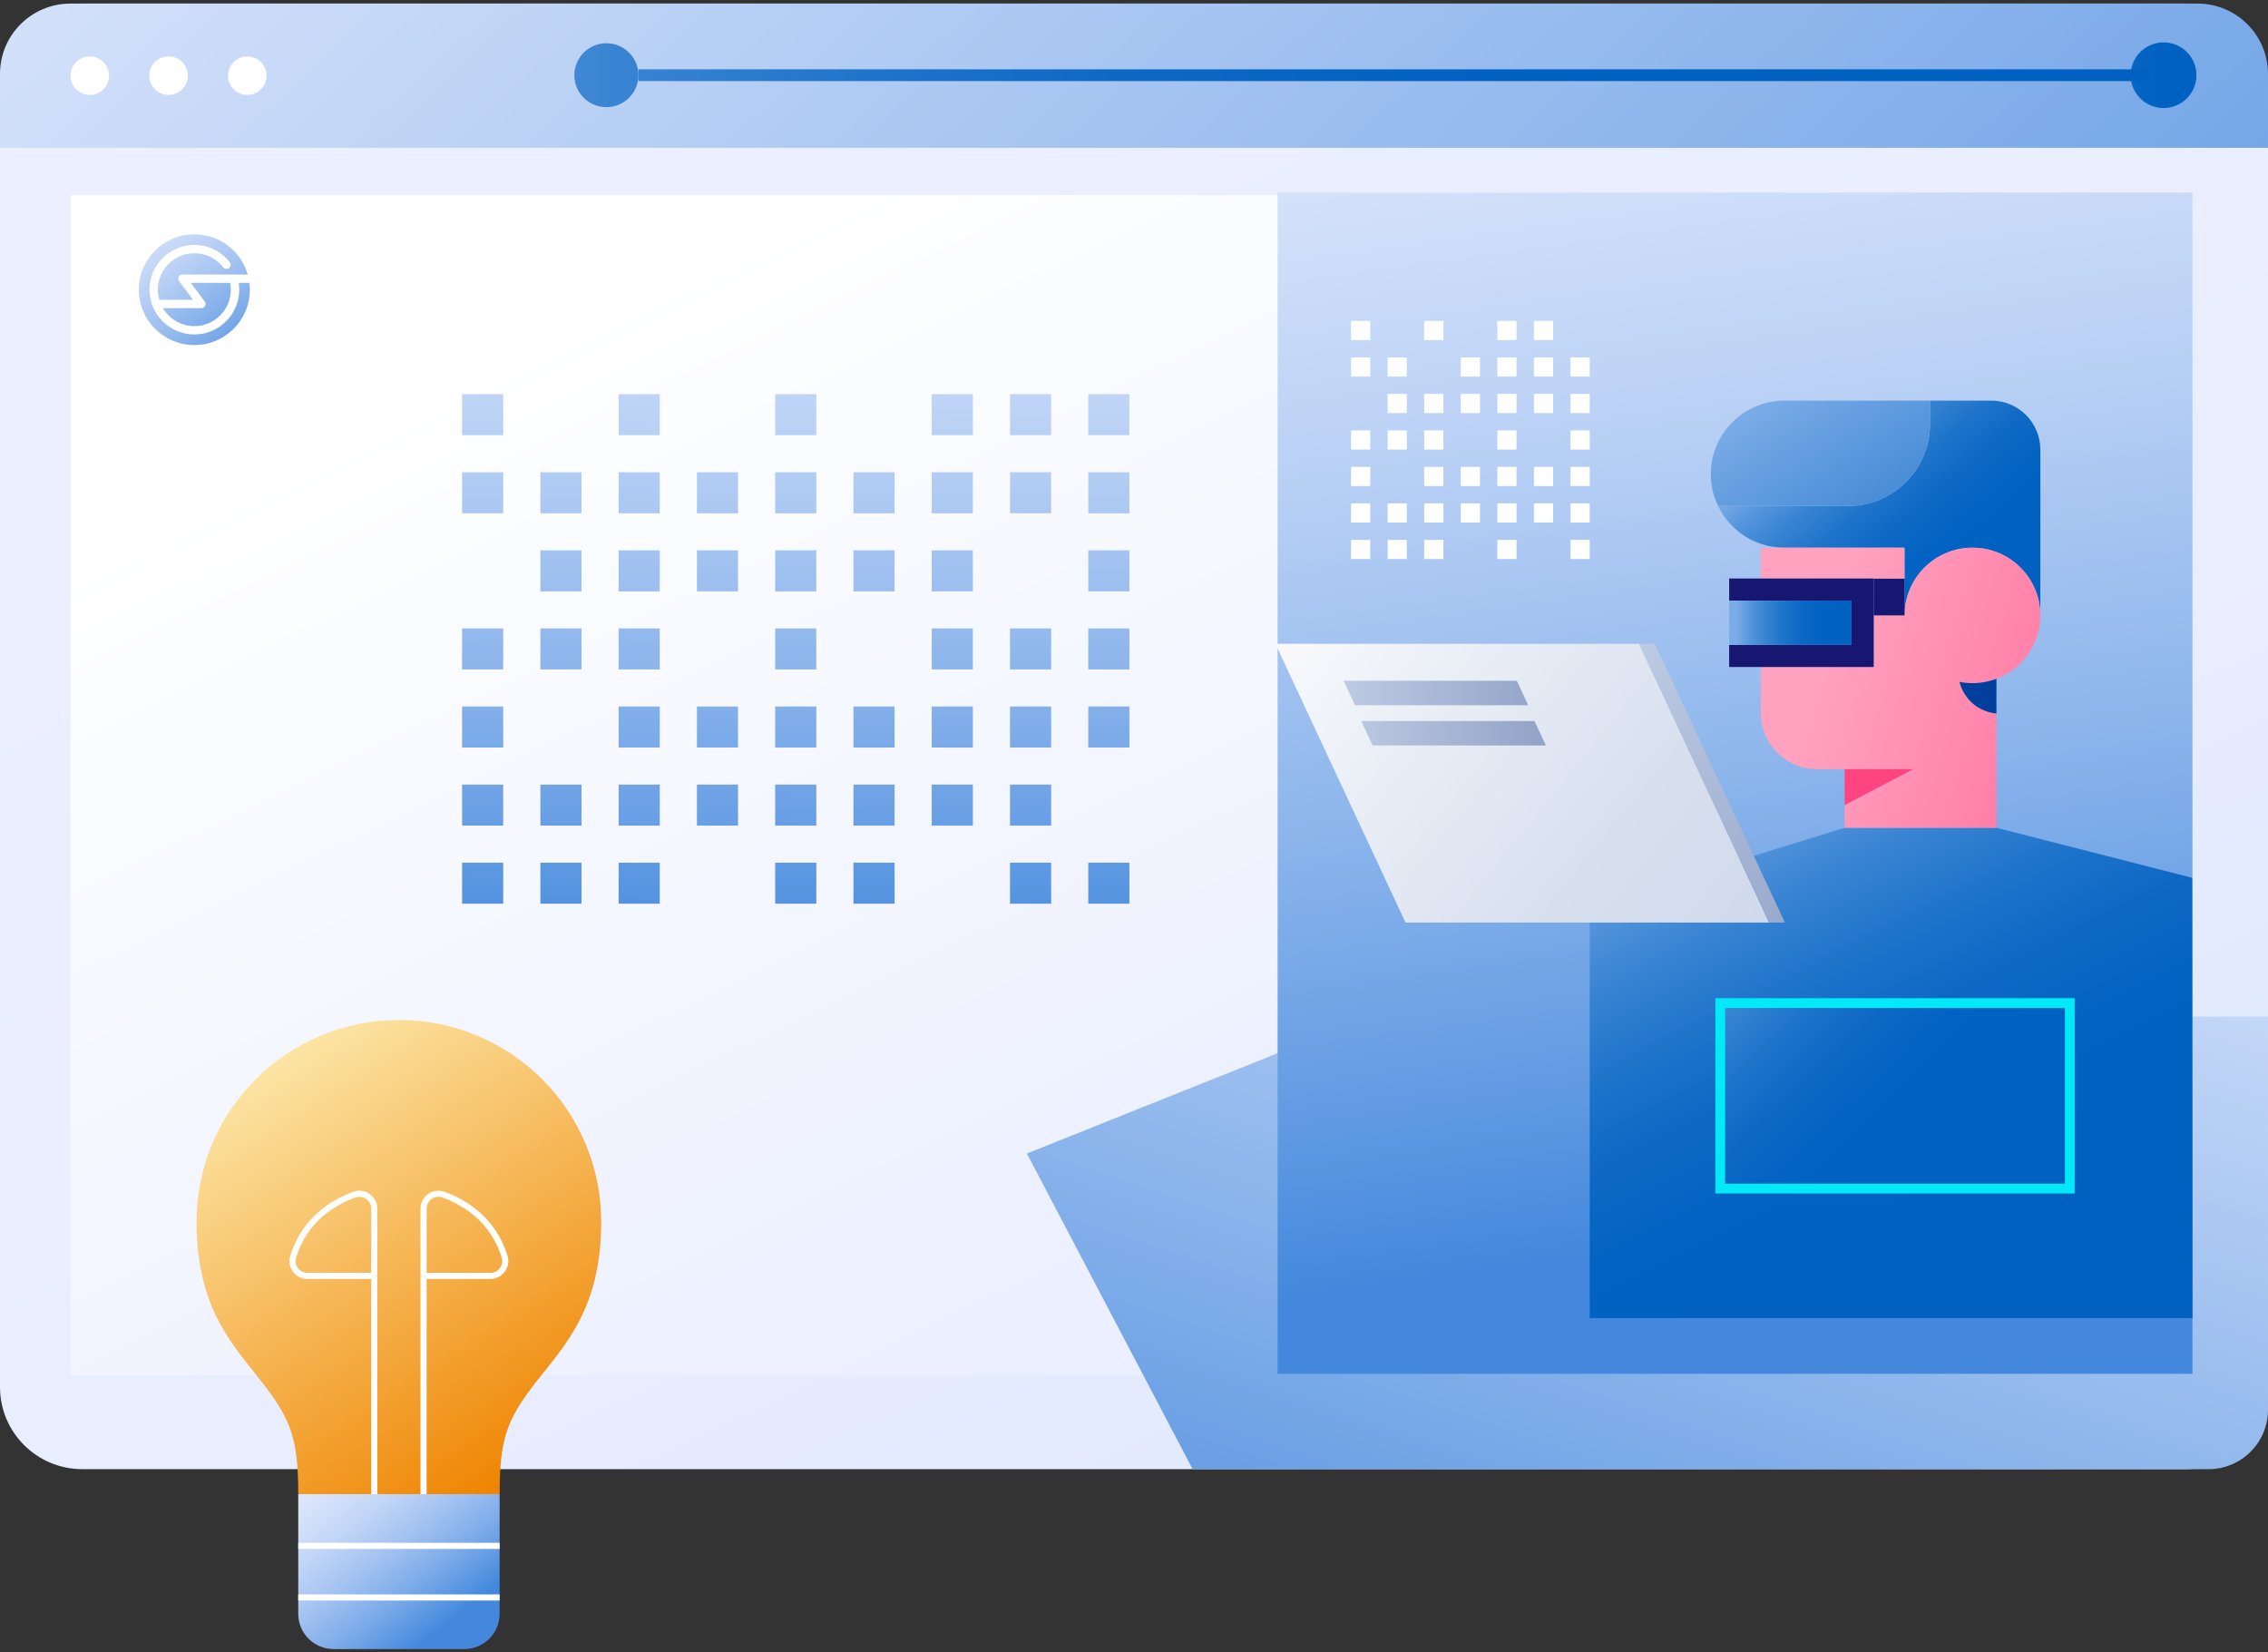<svg width="464" height="338" viewBox="0 0 464 338" fill="none" xmlns="http://www.w3.org/2000/svg">
<rect x="0" y="0" width="464" height="338" fill="#333333" stroke="none"/>
<path d="M447.163 300.569H16.837C7.539 300.569 0 293.049 0 283.773V17.529C0 8.253 7.539 0.733 16.837 0.733H447.163C456.461 0.733 464 8.253 464 17.529V283.776C463.997 293.052 456.461 300.569 447.163 300.569Z" fill="url(#paint0_linear_1397_997)"/>
<path d="M423.977 39.925H14.428V281.34H423.977V39.925Z" fill="url(#paint1_linear_1397_997)"/>
<path d="M280.098 207.981L210.084 236L243.996 300.572H451.822C458.548 300.572 463.997 295.133 463.997 288.425V207.984H280.098V207.981Z" fill="url(#paint2_linear_1397_997)"/>
<path d="M449.585 0.733H14.415C6.454 0.733 0 7.171 0 15.114V30.24H463.997V15.114C463.997 7.171 457.544 0.733 449.585 0.733Z" fill="url(#paint3_linear_1397_997)"/>
<path d="M18.37 19.422C20.549 19.422 22.315 17.66 22.315 15.487C22.315 13.313 20.549 11.552 18.37 11.552C16.192 11.552 14.426 13.313 14.426 15.487C14.426 17.66 16.192 19.422 18.37 19.422Z" fill="white"/>
<path d="M34.483 19.422C36.661 19.422 38.427 17.66 38.427 15.487C38.427 13.313 36.661 11.552 34.483 11.552C32.304 11.552 30.538 13.313 30.538 15.487C30.538 17.66 32.304 19.422 34.483 19.422Z" fill="white"/>
<path d="M50.593 19.422C52.771 19.422 54.537 17.66 54.537 15.487C54.537 13.313 52.771 11.552 50.593 11.552C48.414 11.552 46.648 13.313 46.648 15.487C46.648 17.66 48.414 19.422 50.593 19.422Z" fill="white"/>
<path d="M448.547 39.399H261.377V281.063H448.547V39.399Z" fill="url(#paint4_linear_1397_997)"/>
<path d="M30.91 116.654C31.527 113.959 33.582 111.808 36.216 111.039" stroke="white" stroke-width="1.5" stroke-miterlimit="10" stroke-linecap="round" stroke-linejoin="round"/>
<path d="M442.633 22.101C446.35 22.101 449.364 19.094 449.364 15.386C449.364 11.677 446.35 8.67 442.633 8.67C438.915 8.67 435.901 11.677 435.901 15.386C435.901 19.094 438.915 22.101 442.633 22.101Z" fill="url(#paint5_linear_1397_997)"/>
<path d="M124.058 21.925C127.678 21.925 130.613 18.997 130.613 15.386C130.613 11.774 127.678 8.846 124.058 8.846C120.438 8.846 117.503 11.774 117.503 15.386C117.503 18.997 120.438 21.925 124.058 21.925Z" fill="url(#paint6_linear_1397_997)"/>
<path d="M439.957 14.182H130.616V16.589H439.957V14.182Z" fill="url(#paint7_linear_1397_997)"/>
<path d="M102.951 80.639H94.538V89.032H102.951V80.639Z" fill="url(#paint8_linear_1397_997)"/>
<path d="M102.951 96.615H94.538V105.008H102.951V96.615Z" fill="url(#paint9_linear_1397_997)"/>
<path d="M102.951 128.565H94.538V136.959H102.951V128.565Z" fill="url(#paint10_linear_1397_997)"/>
<path d="M102.951 144.543H94.538V152.936H102.951V144.543Z" fill="url(#paint11_linear_1397_997)"/>
<path d="M102.951 160.516H94.538V168.909H102.951V160.516Z" fill="url(#paint12_linear_1397_997)"/>
<path d="M102.951 176.493H94.538V184.886H102.951V176.493Z" fill="url(#paint13_linear_1397_997)"/>
<path d="M118.966 96.615H110.553V105.008H118.966V96.615Z" fill="url(#paint14_linear_1397_997)"/>
<path d="M118.966 112.592H110.553V120.985H118.966V112.592Z" fill="url(#paint15_linear_1397_997)"/>
<path d="M118.966 128.565H110.553V136.959H118.966V128.565Z" fill="url(#paint16_linear_1397_997)"/>
<path d="M118.966 160.516H110.553V168.909H118.966V160.516Z" fill="url(#paint17_linear_1397_997)"/>
<path d="M118.966 176.493H110.553V184.886H118.966V176.493Z" fill="url(#paint18_linear_1397_997)"/>
<path d="M134.978 80.639H126.564V89.032H134.978V80.639Z" fill="url(#paint19_linear_1397_997)"/>
<path d="M134.978 96.615H126.564V105.008H134.978V96.615Z" fill="url(#paint20_linear_1397_997)"/>
<path d="M134.978 112.592H126.564V120.985H134.978V112.592Z" fill="url(#paint21_linear_1397_997)"/>
<path d="M134.978 128.565H126.564V136.959H134.978V128.565Z" fill="url(#paint22_linear_1397_997)"/>
<path d="M134.978 144.543H126.564V152.936H134.978V144.543Z" fill="url(#paint23_linear_1397_997)"/>
<path d="M134.978 160.516H126.564V168.909H134.978V160.516Z" fill="url(#paint24_linear_1397_997)"/>
<path d="M134.978 176.493H126.564V184.886H134.978V176.493Z" fill="url(#paint25_linear_1397_997)"/>
<path d="M150.993 96.615H142.58V105.008H150.993V96.615Z" fill="url(#paint26_linear_1397_997)"/>
<path d="M150.993 112.592H142.58V120.985H150.993V112.592Z" fill="url(#paint27_linear_1397_997)"/>
<path d="M150.993 144.543H142.58V152.936H150.993V144.543Z" fill="url(#paint28_linear_1397_997)"/>
<path d="M150.993 160.516H142.58V168.909H150.993V160.516Z" fill="url(#paint29_linear_1397_997)"/>
<path d="M167.005 80.639H158.592V89.032H167.005V80.639Z" fill="url(#paint30_linear_1397_997)"/>
<path d="M167.005 96.615H158.592V105.008H167.005V96.615Z" fill="url(#paint31_linear_1397_997)"/>
<path d="M167.005 112.592H158.592V120.985H167.005V112.592Z" fill="url(#paint32_linear_1397_997)"/>
<path d="M167.005 128.565H158.592V136.959H167.005V128.565Z" fill="url(#paint33_linear_1397_997)"/>
<path d="M167.005 144.543H158.592V152.936H167.005V144.543Z" fill="url(#paint34_linear_1397_997)"/>
<path d="M167.005 160.516H158.592V168.909H167.005V160.516Z" fill="url(#paint35_linear_1397_997)"/>
<path d="M167.005 176.493H158.592V184.886H167.005V176.493Z" fill="url(#paint36_linear_1397_997)"/>
<path d="M183.02 96.615H174.607V105.008H183.02V96.615Z" fill="url(#paint37_linear_1397_997)"/>
<path d="M183.02 112.592H174.607V120.985H183.02V112.592Z" fill="url(#paint38_linear_1397_997)"/>
<path d="M183.02 144.543H174.607V152.936H183.02V144.543Z" fill="url(#paint39_linear_1397_997)"/>
<path d="M183.02 160.516H174.607V168.909H183.02V160.516Z" fill="url(#paint40_linear_1397_997)"/>
<path d="M183.02 176.493H174.607V184.886H183.02V176.493Z" fill="url(#paint41_linear_1397_997)"/>
<path d="M199.032 80.639H190.619V89.032H199.032V80.639Z" fill="url(#paint42_linear_1397_997)"/>
<path d="M199.032 96.615H190.619V105.008H199.032V96.615Z" fill="url(#paint43_linear_1397_997)"/>
<path d="M199.032 112.592H190.619V120.985H199.032V112.592Z" fill="url(#paint44_linear_1397_997)"/>
<path d="M199.032 128.565H190.619V136.959H199.032V128.565Z" fill="url(#paint45_linear_1397_997)"/>
<path d="M199.032 144.543H190.619V152.936H199.032V144.543Z" fill="url(#paint46_linear_1397_997)"/>
<path d="M199.032 160.516H190.619V168.909H199.032V160.516Z" fill="url(#paint47_linear_1397_997)"/>
<path d="M215.048 80.639H206.634V89.032H215.048V80.639Z" fill="url(#paint48_linear_1397_997)"/>
<path d="M215.048 96.615H206.634V105.008H215.048V96.615Z" fill="url(#paint49_linear_1397_997)"/>
<path d="M215.048 128.565H206.634V136.959H215.048V128.565Z" fill="url(#paint50_linear_1397_997)"/>
<path d="M215.048 144.543H206.634V152.936H215.048V144.543Z" fill="url(#paint51_linear_1397_997)"/>
<path d="M215.048 160.516H206.634V168.909H215.048V160.516Z" fill="url(#paint52_linear_1397_997)"/>
<path d="M215.048 176.493H206.634V184.886H215.048V176.493Z" fill="url(#paint53_linear_1397_997)"/>
<path d="M231.06 80.639H222.646V89.032H231.06V80.639Z" fill="url(#paint54_linear_1397_997)"/>
<path d="M231.06 96.615H222.646V105.008H231.06V96.615Z" fill="url(#paint55_linear_1397_997)"/>
<path d="M231.06 112.592H222.646V120.985H231.06V112.592Z" fill="url(#paint56_linear_1397_997)"/>
<path d="M231.06 128.565H222.646V136.959H231.06V128.565Z" fill="url(#paint57_linear_1397_997)"/>
<path d="M231.06 144.543H222.646V152.936H231.06V144.543Z" fill="url(#paint58_linear_1397_997)"/>
<path d="M231.06 176.493H222.646V184.886H231.06V176.493Z" fill="url(#paint59_linear_1397_997)"/>
<path d="M280.334 65.657H276.402V69.579H280.334V65.657Z" fill="white"/>
<path d="M280.334 73.121H276.402V77.043H280.334V73.121Z" fill="white"/>
<path d="M280.334 88.053H276.402V91.975H280.334V88.053Z" fill="white"/>
<path d="M280.334 95.516H276.402V99.438H280.334V95.516Z" fill="white"/>
<path d="M280.334 102.983H276.402V106.905H280.334V102.983Z" fill="white"/>
<path d="M280.334 110.449H276.402V114.371H280.334V110.449Z" fill="white"/>
<path d="M287.818 73.121H283.886V77.043H287.818V73.121Z" fill="white"/>
<path d="M287.818 80.587H283.886V84.509H287.818V80.587Z" fill="white"/>
<path d="M287.818 88.053H283.886V91.975H287.818V88.053Z" fill="white"/>
<path d="M287.818 102.983H283.886V106.905H287.818V102.983Z" fill="white"/>
<path d="M287.818 110.449H283.886V114.371H287.818V110.449Z" fill="white"/>
<path d="M295.299 65.657H291.368V69.579H295.299V65.657Z" fill="white"/>
<path d="M295.299 80.587H291.368V84.509H295.299V80.587Z" fill="white"/>
<path d="M295.299 88.053H291.368V91.975H295.299V88.053Z" fill="white"/>
<path d="M295.299 95.516H291.368V99.438H295.299V95.516Z" fill="white"/>
<path d="M295.299 102.983H291.368V106.905H295.299V102.983Z" fill="white"/>
<path d="M295.299 110.449H291.368V114.371H295.299V110.449Z" fill="white"/>
<path d="M302.783 73.121H298.852V77.043H302.783V73.121Z" fill="white"/>
<path d="M302.783 80.587H298.852V84.509H302.783V80.587Z" fill="white"/>
<path d="M302.783 95.516H298.852V99.438H302.783V95.516Z" fill="white"/>
<path d="M302.783 102.983H298.852V106.905H302.783V102.983Z" fill="white"/>
<path d="M310.267 65.657H306.336V69.579H310.267V65.657Z" fill="white"/>
<path d="M310.267 73.121H306.336V77.043H310.267V73.121Z" fill="white"/>
<path d="M310.267 80.587H306.336V84.509H310.267V80.587Z" fill="white"/>
<path d="M310.267 88.053H306.336V91.975H310.267V88.053Z" fill="white"/>
<path d="M310.267 95.516H306.336V99.438H310.267V95.516Z" fill="white"/>
<path d="M310.267 102.983H306.336V106.905H310.267V102.983Z" fill="white"/>
<path d="M310.267 110.449H306.336V114.371H310.267V110.449Z" fill="white"/>
<path d="M317.749 73.121H313.817V77.043H317.749V73.121Z" fill="white"/>
<path d="M317.749 80.587H313.817V84.509H317.749V80.587Z" fill="white"/>
<path d="M317.749 95.516H313.817V99.438H317.749V95.516Z" fill="white"/>
<path d="M317.749 102.983H313.817V106.905H317.749V102.983Z" fill="white"/>
<path d="M317.749 65.657H313.817V69.579H317.749V65.657Z" fill="white"/>
<path d="M325.233 73.121H321.301V77.043H325.233V73.121Z" fill="white"/>
<path d="M325.233 80.587H321.301V84.509H325.233V80.587Z" fill="white"/>
<path d="M325.233 88.053H321.301V91.975H325.233V88.053Z" fill="white"/>
<path d="M325.233 95.516H321.301V99.438H325.233V95.516Z" fill="white"/>
<path d="M325.233 102.983H321.301V106.905H325.233V102.983Z" fill="white"/>
<path d="M325.233 110.449H321.301V114.371H325.233V110.449Z" fill="white"/>
<path d="M448.546 269.665L448.493 179.593L408.445 169.353V169.356H377.382L377.379 169.353L325.233 185.442V269.665H448.546Z" fill="url(#paint60_linear_1397_997)"/>
<path d="M423.451 205.221H351.941V243.165H423.451V205.221Z" fill="url(#paint61_linear_1397_997)"/>
<path d="M417.421 91.977V125.904C417.421 118.257 411.208 112.053 403.537 112.053C395.866 112.053 389.653 118.257 389.653 125.904L389.647 122.444V118.351H389.641L389.625 112.056H365.093C358.213 112.056 352.425 107.48 350.611 101.208C350.847 102.007 351.149 102.782 351.504 103.522H378.061C387.327 103.522 394.841 96.029 394.841 86.777V81.959H407.379C412.925 81.956 417.421 86.444 417.421 91.977Z" fill="url(#paint62_linear_1397_997)"/>
<path d="M403.54 112.053C411.212 112.053 417.424 118.257 417.424 125.904C417.424 131.829 413.689 136.897 408.445 138.864C406.917 139.444 405.263 139.761 403.54 139.761C402.635 139.761 401.742 139.67 400.88 139.503C400.874 139.497 400.874 139.497 400.874 139.497L400.868 139.503C400.874 139.503 400.874 139.503 400.883 139.503C400.915 139.676 402.213 145.278 408.448 145.98V157.365V169.353H377.385V164.717L391.404 157.365H377.385H371.754C365.391 157.365 360.229 152.215 360.229 145.867V136.458H383.34V125.904H389.65V122.444L389.656 125.904C389.656 118.26 395.869 112.053 403.54 112.053Z" fill="url(#paint63_linear_1397_997)"/>
<path d="M408.445 138.867V145.983C402.21 145.281 400.909 139.679 400.88 139.506C401.742 139.673 402.635 139.764 403.54 139.764C405.263 139.764 406.917 139.447 408.445 138.867Z" fill="#003F9B"/>
<path d="M394.841 81.956V86.774C394.841 96.026 387.33 103.519 378.062 103.519H351.504C351.149 102.779 350.847 102.004 350.611 101.204C350.46 100.699 350.338 100.185 350.24 99.658C350.234 99.589 350.218 99.53 350.209 99.47C350.178 99.276 350.149 99.072 350.127 98.874C350.111 98.814 350.105 98.746 350.096 98.686C350.08 98.529 350.064 98.369 350.058 98.212C350.042 98.068 350.036 97.927 350.027 97.783C350.011 97.525 350.005 97.271 350.005 97.005C350.005 88.696 356.755 81.956 365.089 81.956H394.841Z" fill="url(#paint64_linear_1397_997)"/>
<path d="M391.401 157.368L377.382 164.717V157.368H391.401Z" fill="#FF4581"/>
<path d="M389.647 122.445V125.904H383.337V118.352H389.641L389.647 122.445Z" fill="#171772"/>
<path d="M389.625 112.053L389.641 118.351H383.337H360.226V112.053H365.092H389.625Z" fill="url(#paint65_linear_1397_997)"/>
<path d="M383.337 125.904V136.461H360.225H353.764V131.935H378.803V122.874H353.764V118.352H360.225H383.337V125.904Z" fill="#171772"/>
<path d="M378.803 122.874H353.764V131.935H378.803V122.874Z" fill="url(#paint66_linear_1397_997)"/>
<path d="M423.451 205.221H351.941V243.165H423.451V205.221Z" stroke="#02E9F7" stroke-width="2" stroke-miterlimit="10"/>
<path d="M361.95 188.746H287.551L260.931 131.715H335.33L361.95 188.746Z" fill="url(#paint67_linear_1397_997)"/>
<path d="M312.652 144.281L310.319 139.28H274.879L277.212 144.281H312.652Z" fill="url(#paint68_linear_1397_997)"/>
<path d="M316.27 152.513L313.934 147.514H278.494L280.829 152.513H316.27Z" fill="url(#paint69_linear_1397_997)"/>
<path d="M338.54 131.715H335.33L361.95 188.746H365.16L338.54 131.715Z" fill="url(#paint70_linear_1397_997)"/>
<path d="M47.084 57.865H39.024L41.884 61.678C42.078 61.937 42.11 62.281 41.964 62.571C41.819 62.859 41.523 63.042 41.201 63.042H33.328C34.628 65.24 37.021 66.721 39.759 66.721C43.877 66.721 47.23 63.376 47.23 59.268C47.23 58.96 47.212 58.647 47.173 58.341C47.154 58.178 47.115 58.023 47.084 57.865Z" fill="url(#paint71_linear_1397_997)"/>
<path d="M51.021 57.865H48.82C48.833 57.953 48.859 58.041 48.87 58.129C48.916 58.504 48.94 58.888 48.94 59.263C48.94 64.314 44.821 68.422 39.761 68.422C34.701 68.422 30.582 64.314 30.582 59.263C30.582 54.212 34.701 50.106 39.761 50.106C42.213 50.106 44.518 51.059 46.251 52.788C46.519 53.055 46.773 53.34 47.004 53.638C47.294 54.008 47.227 54.544 46.856 54.834C46.482 55.123 45.948 55.056 45.657 54.686C45.468 54.445 45.263 54.212 45.045 53.995C43.633 52.586 41.757 51.812 39.761 51.812C35.643 51.812 32.29 55.157 32.29 59.266C32.29 59.985 32.399 60.679 32.588 61.337H39.496L36.637 57.523C36.442 57.264 36.411 56.92 36.556 56.63C36.702 56.343 36.997 56.159 37.319 56.159H50.473H50.676C49.321 51.411 44.951 47.932 39.758 47.932C33.486 47.932 28.4 53.006 28.4 59.263C28.4 65.52 33.486 70.594 39.758 70.594C46.031 70.594 51.117 65.52 51.117 59.263C51.117 58.789 51.078 58.323 51.021 57.865Z" fill="url(#paint72_linear_1397_997)"/>
<path d="M86.655 305.684H76.566H61.019V316.263V326.822V330.16C61.019 334.152 64.256 337.381 68.272 337.381H81.618H94.964C98.965 337.381 102.217 334.152 102.217 330.16V326.822V316.263V305.684H86.655Z" fill="url(#paint73_linear_1397_997)"/>
<path d="M81.618 208.672C58.753 208.672 40.216 227.15 40.216 249.959C40.216 266.226 46.433 273.818 52.169 280.979C59.19 289.763 61.019 293.255 61.019 305.688H76.566H86.655H102.217C102.217 293.255 104.047 289.763 111.067 280.979C116.803 273.818 123 266.226 123 249.959C123.005 227.15 104.478 208.672 81.618 208.672Z" fill="url(#paint74_linear_1397_997)"/>
<path d="M61.019 316.263H102.217" stroke="white" stroke-width="1.251" stroke-miterlimit="10"/>
<path d="M61.019 326.822H102.217" stroke="white" stroke-width="1.251" stroke-miterlimit="10"/>
<path d="M76.566 261.043V247.279C76.566 245.192 74.504 243.693 72.535 244.4C68.41 245.884 62.307 249.366 59.962 257.17C59.387 259.104 60.895 261.038 62.907 261.038H76.566V261.043Z" stroke="white" stroke-width="1.251" stroke-miterlimit="10"/>
<path d="M76.566 305.684V261.043" stroke="white" stroke-width="1.251" stroke-miterlimit="10"/>
<path d="M86.655 261.043V247.279C86.655 245.192 88.732 243.693 90.7 244.4C94.81 245.884 100.913 249.366 103.253 257.17C103.828 259.104 102.321 261.038 100.308 261.038H86.655V261.043Z" stroke="white" stroke-width="1.251" stroke-miterlimit="10"/>
<path d="M86.655 305.684V261.043" stroke="white" stroke-width="1.251" stroke-miterlimit="10"/>
<defs>
<linearGradient id="paint0_linear_1397_997" x1="109.213" y1="-116.637" x2="457.024" y2="644.153" gradientUnits="userSpaceOnUse">
<stop offset="0.178" stop-color="#EBEFFF"/>
<stop offset="0.425" stop-color="#E9EEFF"/>
<stop offset="0.545" stop-color="#E1E9FD"/>
<stop offset="0.637" stop-color="#D4E1FA"/>
<stop offset="0.715" stop-color="#C2D6F7"/>
<stop offset="0.784" stop-color="#AAC7F2"/>
<stop offset="0.847" stop-color="#8CB5EC"/>
<stop offset="0.903" stop-color="#6AA0E5"/>
<stop offset="0.955" stop-color="#4388DD"/>
</linearGradient>
<linearGradient id="paint1_linear_1397_997" x1="276.694" y1="278.617" x2="158.603" y2="35.102" gradientUnits="userSpaceOnUse">
<stop offset="0.137" stop-color="#EBEFFF"/>
<stop offset="0.871" stop-color="#FCFDFF"/>
<stop offset="0.96" stop-color="white"/>
</linearGradient>
<linearGradient id="paint2_linear_1397_997" x1="399.813" y1="76.692" x2="292.978" y2="395.667" gradientUnits="userSpaceOnUse">
<stop stop-color="#EBEFFF"/>
<stop offset="0.114" stop-color="#E0E8FD"/>
<stop offset="0.317" stop-color="#C2D6F7"/>
<stop offset="0.583" stop-color="#91B8ED"/>
<stop offset="0.901" stop-color="#4F8FDF"/>
<stop offset="0.955" stop-color="#4388DD"/>
</linearGradient>
<linearGradient id="paint3_linear_1397_997" x1="44.249" y1="-178.052" x2="481.136" y2="284.593" gradientUnits="userSpaceOnUse">
<stop stop-color="#EBEFFF"/>
<stop offset="0.191" stop-color="#CFDEF9"/>
<stop offset="0.6" stop-color="#86B1EB"/>
<stop offset="0.955" stop-color="#4388DD"/>
</linearGradient>
<linearGradient id="paint4_linear_1397_997" x1="318.658" y1="-98.089" x2="369.6" y2="266.135" gradientUnits="userSpaceOnUse">
<stop offset="0.109" stop-color="#EBEFFF"/>
<stop offset="0.213" stop-color="#E5EBFE"/>
<stop offset="0.351" stop-color="#D4E1FA"/>
<stop offset="0.508" stop-color="#B9D0F5"/>
<stop offset="0.679" stop-color="#92B9ED"/>
<stop offset="0.859" stop-color="#629BE3"/>
<stop offset="0.96" stop-color="#4388DD"/>
</linearGradient>
<linearGradient id="paint5_linear_1397_997" x1="407.948" y1="15.739" x2="454.09" y2="15.268" gradientUnits="userSpaceOnUse">
<stop offset="0.054" stop-color="#7BACE7"/>
<stop offset="0.165" stop-color="#5695DC"/>
<stop offset="0.281" stop-color="#3783D2"/>
<stop offset="0.403" stop-color="#1F74CA"/>
<stop offset="0.531" stop-color="#0E69C5"/>
<stop offset="0.669" stop-color="#0363C2"/>
<stop offset="0.836" stop-color="#0061C1"/>
</linearGradient>
<linearGradient id="paint6_linear_1397_997" x1="20.567" y1="14.606" x2="407.846" y2="17.54" gradientUnits="userSpaceOnUse">
<stop offset="0.054" stop-color="#7BACE7"/>
<stop offset="0.165" stop-color="#5695DC"/>
<stop offset="0.281" stop-color="#3783D2"/>
<stop offset="0.403" stop-color="#1F74CA"/>
<stop offset="0.531" stop-color="#0E69C5"/>
<stop offset="0.669" stop-color="#0363C2"/>
<stop offset="0.836" stop-color="#0061C1"/>
</linearGradient>
<linearGradient id="paint7_linear_1397_997" x1="18.217" y1="13.373" x2="413.8" y2="16.37" gradientUnits="userSpaceOnUse">
<stop offset="0.054" stop-color="#7BACE7"/>
<stop offset="0.165" stop-color="#5695DC"/>
<stop offset="0.281" stop-color="#3783D2"/>
<stop offset="0.403" stop-color="#1F74CA"/>
<stop offset="0.531" stop-color="#0E69C5"/>
<stop offset="0.669" stop-color="#0363C2"/>
<stop offset="0.836" stop-color="#0061C1"/>
</linearGradient>
<linearGradient id="paint8_linear_1397_997" x1="99.66" y1="-34.681" x2="97.799" y2="209.66" gradientUnits="userSpaceOnUse">
<stop offset="0.138" stop-color="#EBEFFF"/>
<stop offset="0.235" stop-color="#E5EBFE"/>
<stop offset="0.371" stop-color="#D2E0FA"/>
<stop offset="0.529" stop-color="#B4CEF4"/>
<stop offset="0.705" stop-color="#8BB4EC"/>
<stop offset="0.892" stop-color="#5694E1"/>
<stop offset="0.955" stop-color="#4388DD"/>
</linearGradient>
<linearGradient id="paint9_linear_1397_997" x1="99.782" y1="-34.681" x2="97.921" y2="209.661" gradientUnits="userSpaceOnUse">
<stop offset="0.138" stop-color="#EBEFFF"/>
<stop offset="0.235" stop-color="#E5EBFE"/>
<stop offset="0.371" stop-color="#D2E0FA"/>
<stop offset="0.529" stop-color="#B4CEF4"/>
<stop offset="0.705" stop-color="#8BB4EC"/>
<stop offset="0.892" stop-color="#5694E1"/>
<stop offset="0.955" stop-color="#4388DD"/>
</linearGradient>
<linearGradient id="paint10_linear_1397_997" x1="100.026" y1="-34.679" x2="98.166" y2="209.663" gradientUnits="userSpaceOnUse">
<stop offset="0.138" stop-color="#EBEFFF"/>
<stop offset="0.235" stop-color="#E5EBFE"/>
<stop offset="0.371" stop-color="#D2E0FA"/>
<stop offset="0.529" stop-color="#B4CEF4"/>
<stop offset="0.705" stop-color="#8BB4EC"/>
<stop offset="0.892" stop-color="#5694E1"/>
<stop offset="0.955" stop-color="#4388DD"/>
</linearGradient>
<linearGradient id="paint11_linear_1397_997" x1="100.149" y1="-34.677" x2="98.288" y2="209.665" gradientUnits="userSpaceOnUse">
<stop offset="0.138" stop-color="#EBEFFF"/>
<stop offset="0.235" stop-color="#E5EBFE"/>
<stop offset="0.371" stop-color="#D2E0FA"/>
<stop offset="0.529" stop-color="#B4CEF4"/>
<stop offset="0.705" stop-color="#8BB4EC"/>
<stop offset="0.892" stop-color="#5694E1"/>
<stop offset="0.955" stop-color="#4388DD"/>
</linearGradient>
<linearGradient id="paint12_linear_1397_997" x1="100.271" y1="-34.677" x2="98.41" y2="209.665" gradientUnits="userSpaceOnUse">
<stop offset="0.138" stop-color="#EBEFFF"/>
<stop offset="0.235" stop-color="#E5EBFE"/>
<stop offset="0.371" stop-color="#D2E0FA"/>
<stop offset="0.529" stop-color="#B4CEF4"/>
<stop offset="0.705" stop-color="#8BB4EC"/>
<stop offset="0.892" stop-color="#5694E1"/>
<stop offset="0.955" stop-color="#4388DD"/>
</linearGradient>
<linearGradient id="paint13_linear_1397_997" x1="100.393" y1="-34.676" x2="98.532" y2="209.666" gradientUnits="userSpaceOnUse">
<stop offset="0.138" stop-color="#EBEFFF"/>
<stop offset="0.235" stop-color="#E5EBFE"/>
<stop offset="0.371" stop-color="#D2E0FA"/>
<stop offset="0.529" stop-color="#B4CEF4"/>
<stop offset="0.705" stop-color="#8BB4EC"/>
<stop offset="0.892" stop-color="#5694E1"/>
<stop offset="0.955" stop-color="#4388DD"/>
</linearGradient>
<linearGradient id="paint14_linear_1397_997" x1="115.795" y1="-34.559" x2="113.934" y2="209.783" gradientUnits="userSpaceOnUse">
<stop offset="0.138" stop-color="#EBEFFF"/>
<stop offset="0.235" stop-color="#E5EBFE"/>
<stop offset="0.371" stop-color="#D2E0FA"/>
<stop offset="0.529" stop-color="#B4CEF4"/>
<stop offset="0.705" stop-color="#8BB4EC"/>
<stop offset="0.892" stop-color="#5694E1"/>
<stop offset="0.955" stop-color="#4388DD"/>
</linearGradient>
<linearGradient id="paint15_linear_1397_997" x1="115.917" y1="-34.558" x2="114.056" y2="209.784" gradientUnits="userSpaceOnUse">
<stop offset="0.138" stop-color="#EBEFFF"/>
<stop offset="0.235" stop-color="#E5EBFE"/>
<stop offset="0.371" stop-color="#D2E0FA"/>
<stop offset="0.529" stop-color="#B4CEF4"/>
<stop offset="0.705" stop-color="#8BB4EC"/>
<stop offset="0.892" stop-color="#5694E1"/>
<stop offset="0.955" stop-color="#4388DD"/>
</linearGradient>
<linearGradient id="paint16_linear_1397_997" x1="116.039" y1="-34.557" x2="114.179" y2="209.785" gradientUnits="userSpaceOnUse">
<stop offset="0.138" stop-color="#EBEFFF"/>
<stop offset="0.235" stop-color="#E5EBFE"/>
<stop offset="0.371" stop-color="#D2E0FA"/>
<stop offset="0.529" stop-color="#B4CEF4"/>
<stop offset="0.705" stop-color="#8BB4EC"/>
<stop offset="0.892" stop-color="#5694E1"/>
<stop offset="0.955" stop-color="#4388DD"/>
</linearGradient>
<linearGradient id="paint17_linear_1397_997" x1="116.284" y1="-34.555" x2="114.423" y2="209.787" gradientUnits="userSpaceOnUse">
<stop offset="0.138" stop-color="#EBEFFF"/>
<stop offset="0.235" stop-color="#E5EBFE"/>
<stop offset="0.371" stop-color="#D2E0FA"/>
<stop offset="0.529" stop-color="#B4CEF4"/>
<stop offset="0.705" stop-color="#8BB4EC"/>
<stop offset="0.892" stop-color="#5694E1"/>
<stop offset="0.955" stop-color="#4388DD"/>
</linearGradient>
<linearGradient id="paint18_linear_1397_997" x1="116.406" y1="-34.554" x2="114.545" y2="209.788" gradientUnits="userSpaceOnUse">
<stop offset="0.138" stop-color="#EBEFFF"/>
<stop offset="0.235" stop-color="#E5EBFE"/>
<stop offset="0.371" stop-color="#D2E0FA"/>
<stop offset="0.529" stop-color="#B4CEF4"/>
<stop offset="0.705" stop-color="#8BB4EC"/>
<stop offset="0.892" stop-color="#5694E1"/>
<stop offset="0.955" stop-color="#4388DD"/>
</linearGradient>
<linearGradient id="paint19_linear_1397_997" x1="131.685" y1="-34.438" x2="129.824" y2="209.904" gradientUnits="userSpaceOnUse">
<stop offset="0.138" stop-color="#EBEFFF"/>
<stop offset="0.235" stop-color="#E5EBFE"/>
<stop offset="0.371" stop-color="#D2E0FA"/>
<stop offset="0.529" stop-color="#B4CEF4"/>
<stop offset="0.705" stop-color="#8BB4EC"/>
<stop offset="0.892" stop-color="#5694E1"/>
<stop offset="0.955" stop-color="#4388DD"/>
</linearGradient>
<linearGradient id="paint20_linear_1397_997" x1="131.807" y1="-34.437" x2="129.946" y2="209.905" gradientUnits="userSpaceOnUse">
<stop offset="0.138" stop-color="#EBEFFF"/>
<stop offset="0.235" stop-color="#E5EBFE"/>
<stop offset="0.371" stop-color="#D2E0FA"/>
<stop offset="0.529" stop-color="#B4CEF4"/>
<stop offset="0.705" stop-color="#8BB4EC"/>
<stop offset="0.892" stop-color="#5694E1"/>
<stop offset="0.955" stop-color="#4388DD"/>
</linearGradient>
<linearGradient id="paint21_linear_1397_997" x1="131.929" y1="-34.436" x2="130.069" y2="209.906" gradientUnits="userSpaceOnUse">
<stop offset="0.138" stop-color="#EBEFFF"/>
<stop offset="0.235" stop-color="#E5EBFE"/>
<stop offset="0.371" stop-color="#D2E0FA"/>
<stop offset="0.529" stop-color="#B4CEF4"/>
<stop offset="0.705" stop-color="#8BB4EC"/>
<stop offset="0.892" stop-color="#5694E1"/>
<stop offset="0.955" stop-color="#4388DD"/>
</linearGradient>
<linearGradient id="paint22_linear_1397_997" x1="132.052" y1="-34.435" x2="130.191" y2="209.907" gradientUnits="userSpaceOnUse">
<stop offset="0.138" stop-color="#EBEFFF"/>
<stop offset="0.235" stop-color="#E5EBFE"/>
<stop offset="0.371" stop-color="#D2E0FA"/>
<stop offset="0.529" stop-color="#B4CEF4"/>
<stop offset="0.705" stop-color="#8BB4EC"/>
<stop offset="0.892" stop-color="#5694E1"/>
<stop offset="0.955" stop-color="#4388DD"/>
</linearGradient>
<linearGradient id="paint23_linear_1397_997" x1="132.174" y1="-34.434" x2="130.313" y2="209.908" gradientUnits="userSpaceOnUse">
<stop offset="0.138" stop-color="#EBEFFF"/>
<stop offset="0.235" stop-color="#E5EBFE"/>
<stop offset="0.371" stop-color="#D2E0FA"/>
<stop offset="0.529" stop-color="#B4CEF4"/>
<stop offset="0.705" stop-color="#8BB4EC"/>
<stop offset="0.892" stop-color="#5694E1"/>
<stop offset="0.955" stop-color="#4388DD"/>
</linearGradient>
<linearGradient id="paint24_linear_1397_997" x1="132.296" y1="-34.433" x2="130.435" y2="209.909" gradientUnits="userSpaceOnUse">
<stop offset="0.138" stop-color="#EBEFFF"/>
<stop offset="0.235" stop-color="#E5EBFE"/>
<stop offset="0.371" stop-color="#D2E0FA"/>
<stop offset="0.529" stop-color="#B4CEF4"/>
<stop offset="0.705" stop-color="#8BB4EC"/>
<stop offset="0.892" stop-color="#5694E1"/>
<stop offset="0.955" stop-color="#4388DD"/>
</linearGradient>
<linearGradient id="paint25_linear_1397_997" x1="132.418" y1="-34.432" x2="130.558" y2="209.91" gradientUnits="userSpaceOnUse">
<stop offset="0.138" stop-color="#EBEFFF"/>
<stop offset="0.235" stop-color="#E5EBFE"/>
<stop offset="0.371" stop-color="#D2E0FA"/>
<stop offset="0.529" stop-color="#B4CEF4"/>
<stop offset="0.705" stop-color="#8BB4EC"/>
<stop offset="0.892" stop-color="#5694E1"/>
<stop offset="0.955" stop-color="#4388DD"/>
</linearGradient>
<linearGradient id="paint26_linear_1397_997" x1="147.82" y1="-34.315" x2="145.959" y2="210.027" gradientUnits="userSpaceOnUse">
<stop offset="0.138" stop-color="#EBEFFF"/>
<stop offset="0.235" stop-color="#E5EBFE"/>
<stop offset="0.371" stop-color="#D2E0FA"/>
<stop offset="0.529" stop-color="#B4CEF4"/>
<stop offset="0.705" stop-color="#8BB4EC"/>
<stop offset="0.892" stop-color="#5694E1"/>
<stop offset="0.955" stop-color="#4388DD"/>
</linearGradient>
<linearGradient id="paint27_linear_1397_997" x1="147.942" y1="-34.314" x2="146.082" y2="210.028" gradientUnits="userSpaceOnUse">
<stop offset="0.138" stop-color="#EBEFFF"/>
<stop offset="0.235" stop-color="#E5EBFE"/>
<stop offset="0.371" stop-color="#D2E0FA"/>
<stop offset="0.529" stop-color="#B4CEF4"/>
<stop offset="0.705" stop-color="#8BB4EC"/>
<stop offset="0.892" stop-color="#5694E1"/>
<stop offset="0.955" stop-color="#4388DD"/>
</linearGradient>
<linearGradient id="paint28_linear_1397_997" x1="148.187" y1="-34.312" x2="146.326" y2="210.03" gradientUnits="userSpaceOnUse">
<stop offset="0.138" stop-color="#EBEFFF"/>
<stop offset="0.235" stop-color="#E5EBFE"/>
<stop offset="0.371" stop-color="#D2E0FA"/>
<stop offset="0.529" stop-color="#B4CEF4"/>
<stop offset="0.705" stop-color="#8BB4EC"/>
<stop offset="0.892" stop-color="#5694E1"/>
<stop offset="0.955" stop-color="#4388DD"/>
</linearGradient>
<linearGradient id="paint29_linear_1397_997" x1="148.309" y1="-34.311" x2="146.448" y2="210.031" gradientUnits="userSpaceOnUse">
<stop offset="0.138" stop-color="#EBEFFF"/>
<stop offset="0.235" stop-color="#E5EBFE"/>
<stop offset="0.371" stop-color="#D2E0FA"/>
<stop offset="0.529" stop-color="#B4CEF4"/>
<stop offset="0.705" stop-color="#8BB4EC"/>
<stop offset="0.892" stop-color="#5694E1"/>
<stop offset="0.955" stop-color="#4388DD"/>
</linearGradient>
<linearGradient id="paint30_linear_1397_997" x1="163.711" y1="-34.194" x2="161.85" y2="210.148" gradientUnits="userSpaceOnUse">
<stop offset="0.138" stop-color="#EBEFFF"/>
<stop offset="0.235" stop-color="#E5EBFE"/>
<stop offset="0.371" stop-color="#D2E0FA"/>
<stop offset="0.529" stop-color="#B4CEF4"/>
<stop offset="0.705" stop-color="#8BB4EC"/>
<stop offset="0.892" stop-color="#5694E1"/>
<stop offset="0.955" stop-color="#4388DD"/>
</linearGradient>
<linearGradient id="paint31_linear_1397_997" x1="163.833" y1="-34.193" x2="161.972" y2="210.149" gradientUnits="userSpaceOnUse">
<stop offset="0.138" stop-color="#EBEFFF"/>
<stop offset="0.235" stop-color="#E5EBFE"/>
<stop offset="0.371" stop-color="#D2E0FA"/>
<stop offset="0.529" stop-color="#B4CEF4"/>
<stop offset="0.705" stop-color="#8BB4EC"/>
<stop offset="0.892" stop-color="#5694E1"/>
<stop offset="0.955" stop-color="#4388DD"/>
</linearGradient>
<linearGradient id="paint32_linear_1397_997" x1="163.955" y1="-34.192" x2="162.094" y2="210.15" gradientUnits="userSpaceOnUse">
<stop offset="0.138" stop-color="#EBEFFF"/>
<stop offset="0.235" stop-color="#E5EBFE"/>
<stop offset="0.371" stop-color="#D2E0FA"/>
<stop offset="0.529" stop-color="#B4CEF4"/>
<stop offset="0.705" stop-color="#8BB4EC"/>
<stop offset="0.892" stop-color="#5694E1"/>
<stop offset="0.955" stop-color="#4388DD"/>
</linearGradient>
<linearGradient id="paint33_linear_1397_997" x1="164.077" y1="-34.191" x2="162.217" y2="210.151" gradientUnits="userSpaceOnUse">
<stop offset="0.138" stop-color="#EBEFFF"/>
<stop offset="0.235" stop-color="#E5EBFE"/>
<stop offset="0.371" stop-color="#D2E0FA"/>
<stop offset="0.529" stop-color="#B4CEF4"/>
<stop offset="0.705" stop-color="#8BB4EC"/>
<stop offset="0.892" stop-color="#5694E1"/>
<stop offset="0.955" stop-color="#4388DD"/>
</linearGradient>
<linearGradient id="paint34_linear_1397_997" x1="164.199" y1="-34.19" x2="162.339" y2="210.152" gradientUnits="userSpaceOnUse">
<stop offset="0.138" stop-color="#EBEFFF"/>
<stop offset="0.235" stop-color="#E5EBFE"/>
<stop offset="0.371" stop-color="#D2E0FA"/>
<stop offset="0.529" stop-color="#B4CEF4"/>
<stop offset="0.705" stop-color="#8BB4EC"/>
<stop offset="0.892" stop-color="#5694E1"/>
<stop offset="0.955" stop-color="#4388DD"/>
</linearGradient>
<linearGradient id="paint35_linear_1397_997" x1="164.322" y1="-34.189" x2="162.461" y2="210.153" gradientUnits="userSpaceOnUse">
<stop offset="0.138" stop-color="#EBEFFF"/>
<stop offset="0.235" stop-color="#E5EBFE"/>
<stop offset="0.371" stop-color="#D2E0FA"/>
<stop offset="0.529" stop-color="#B4CEF4"/>
<stop offset="0.705" stop-color="#8BB4EC"/>
<stop offset="0.892" stop-color="#5694E1"/>
<stop offset="0.955" stop-color="#4388DD"/>
</linearGradient>
<linearGradient id="paint36_linear_1397_997" x1="164.444" y1="-34.188" x2="162.583" y2="210.154" gradientUnits="userSpaceOnUse">
<stop offset="0.138" stop-color="#EBEFFF"/>
<stop offset="0.235" stop-color="#E5EBFE"/>
<stop offset="0.371" stop-color="#D2E0FA"/>
<stop offset="0.529" stop-color="#B4CEF4"/>
<stop offset="0.705" stop-color="#8BB4EC"/>
<stop offset="0.892" stop-color="#5694E1"/>
<stop offset="0.955" stop-color="#4388DD"/>
</linearGradient>
<linearGradient id="paint37_linear_1397_997" x1="179.845" y1="-34.071" x2="177.985" y2="210.271" gradientUnits="userSpaceOnUse">
<stop offset="0.138" stop-color="#EBEFFF"/>
<stop offset="0.235" stop-color="#E5EBFE"/>
<stop offset="0.371" stop-color="#D2E0FA"/>
<stop offset="0.529" stop-color="#B4CEF4"/>
<stop offset="0.705" stop-color="#8BB4EC"/>
<stop offset="0.892" stop-color="#5694E1"/>
<stop offset="0.955" stop-color="#4388DD"/>
</linearGradient>
<linearGradient id="paint38_linear_1397_997" x1="179.968" y1="-34.07" x2="178.107" y2="210.272" gradientUnits="userSpaceOnUse">
<stop offset="0.138" stop-color="#EBEFFF"/>
<stop offset="0.235" stop-color="#E5EBFE"/>
<stop offset="0.371" stop-color="#D2E0FA"/>
<stop offset="0.529" stop-color="#B4CEF4"/>
<stop offset="0.705" stop-color="#8BB4EC"/>
<stop offset="0.892" stop-color="#5694E1"/>
<stop offset="0.955" stop-color="#4388DD"/>
</linearGradient>
<linearGradient id="paint39_linear_1397_997" x1="180.212" y1="-34.068" x2="178.351" y2="210.274" gradientUnits="userSpaceOnUse">
<stop offset="0.138" stop-color="#EBEFFF"/>
<stop offset="0.235" stop-color="#E5EBFE"/>
<stop offset="0.371" stop-color="#D2E0FA"/>
<stop offset="0.529" stop-color="#B4CEF4"/>
<stop offset="0.705" stop-color="#8BB4EC"/>
<stop offset="0.892" stop-color="#5694E1"/>
<stop offset="0.955" stop-color="#4388DD"/>
</linearGradient>
<linearGradient id="paint40_linear_1397_997" x1="180.334" y1="-34.067" x2="178.473" y2="210.275" gradientUnits="userSpaceOnUse">
<stop offset="0.138" stop-color="#EBEFFF"/>
<stop offset="0.235" stop-color="#E5EBFE"/>
<stop offset="0.371" stop-color="#D2E0FA"/>
<stop offset="0.529" stop-color="#B4CEF4"/>
<stop offset="0.705" stop-color="#8BB4EC"/>
<stop offset="0.892" stop-color="#5694E1"/>
<stop offset="0.955" stop-color="#4388DD"/>
</linearGradient>
<linearGradient id="paint41_linear_1397_997" x1="180.456" y1="-34.066" x2="178.596" y2="210.276" gradientUnits="userSpaceOnUse">
<stop offset="0.138" stop-color="#EBEFFF"/>
<stop offset="0.235" stop-color="#E5EBFE"/>
<stop offset="0.371" stop-color="#D2E0FA"/>
<stop offset="0.529" stop-color="#B4CEF4"/>
<stop offset="0.705" stop-color="#8BB4EC"/>
<stop offset="0.892" stop-color="#5694E1"/>
<stop offset="0.955" stop-color="#4388DD"/>
</linearGradient>
<linearGradient id="paint42_linear_1397_997" x1="195.736" y1="-33.95" x2="193.875" y2="210.392" gradientUnits="userSpaceOnUse">
<stop offset="0.138" stop-color="#EBEFFF"/>
<stop offset="0.235" stop-color="#E5EBFE"/>
<stop offset="0.371" stop-color="#D2E0FA"/>
<stop offset="0.529" stop-color="#B4CEF4"/>
<stop offset="0.705" stop-color="#8BB4EC"/>
<stop offset="0.892" stop-color="#5694E1"/>
<stop offset="0.955" stop-color="#4388DD"/>
</linearGradient>
<linearGradient id="paint43_linear_1397_997" x1="195.858" y1="-33.949" x2="193.997" y2="210.393" gradientUnits="userSpaceOnUse">
<stop offset="0.138" stop-color="#EBEFFF"/>
<stop offset="0.235" stop-color="#E5EBFE"/>
<stop offset="0.371" stop-color="#D2E0FA"/>
<stop offset="0.529" stop-color="#B4CEF4"/>
<stop offset="0.705" stop-color="#8BB4EC"/>
<stop offset="0.892" stop-color="#5694E1"/>
<stop offset="0.955" stop-color="#4388DD"/>
</linearGradient>
<linearGradient id="paint44_linear_1397_997" x1="195.98" y1="-33.948" x2="194.12" y2="210.394" gradientUnits="userSpaceOnUse">
<stop offset="0.138" stop-color="#EBEFFF"/>
<stop offset="0.235" stop-color="#E5EBFE"/>
<stop offset="0.371" stop-color="#D2E0FA"/>
<stop offset="0.529" stop-color="#B4CEF4"/>
<stop offset="0.705" stop-color="#8BB4EC"/>
<stop offset="0.892" stop-color="#5694E1"/>
<stop offset="0.955" stop-color="#4388DD"/>
</linearGradient>
<linearGradient id="paint45_linear_1397_997" x1="196.103" y1="-33.947" x2="194.242" y2="210.395" gradientUnits="userSpaceOnUse">
<stop offset="0.138" stop-color="#EBEFFF"/>
<stop offset="0.235" stop-color="#E5EBFE"/>
<stop offset="0.371" stop-color="#D2E0FA"/>
<stop offset="0.529" stop-color="#B4CEF4"/>
<stop offset="0.705" stop-color="#8BB4EC"/>
<stop offset="0.892" stop-color="#5694E1"/>
<stop offset="0.955" stop-color="#4388DD"/>
</linearGradient>
<linearGradient id="paint46_linear_1397_997" x1="196.225" y1="-33.946" x2="194.364" y2="210.396" gradientUnits="userSpaceOnUse">
<stop offset="0.138" stop-color="#EBEFFF"/>
<stop offset="0.235" stop-color="#E5EBFE"/>
<stop offset="0.371" stop-color="#D2E0FA"/>
<stop offset="0.529" stop-color="#B4CEF4"/>
<stop offset="0.705" stop-color="#8BB4EC"/>
<stop offset="0.892" stop-color="#5694E1"/>
<stop offset="0.955" stop-color="#4388DD"/>
</linearGradient>
<linearGradient id="paint47_linear_1397_997" x1="196.347" y1="-33.945" x2="194.486" y2="210.397" gradientUnits="userSpaceOnUse">
<stop offset="0.138" stop-color="#EBEFFF"/>
<stop offset="0.235" stop-color="#E5EBFE"/>
<stop offset="0.371" stop-color="#D2E0FA"/>
<stop offset="0.529" stop-color="#B4CEF4"/>
<stop offset="0.705" stop-color="#8BB4EC"/>
<stop offset="0.892" stop-color="#5694E1"/>
<stop offset="0.955" stop-color="#4388DD"/>
</linearGradient>
<linearGradient id="paint48_linear_1397_997" x1="211.749" y1="-33.828" x2="209.888" y2="210.514" gradientUnits="userSpaceOnUse">
<stop offset="0.138" stop-color="#EBEFFF"/>
<stop offset="0.235" stop-color="#E5EBFE"/>
<stop offset="0.371" stop-color="#D2E0FA"/>
<stop offset="0.529" stop-color="#B4CEF4"/>
<stop offset="0.705" stop-color="#8BB4EC"/>
<stop offset="0.892" stop-color="#5694E1"/>
<stop offset="0.955" stop-color="#4388DD"/>
</linearGradient>
<linearGradient id="paint49_linear_1397_997" x1="211.871" y1="-33.827" x2="210.01" y2="210.515" gradientUnits="userSpaceOnUse">
<stop offset="0.138" stop-color="#EBEFFF"/>
<stop offset="0.235" stop-color="#E5EBFE"/>
<stop offset="0.371" stop-color="#D2E0FA"/>
<stop offset="0.529" stop-color="#B4CEF4"/>
<stop offset="0.705" stop-color="#8BB4EC"/>
<stop offset="0.892" stop-color="#5694E1"/>
<stop offset="0.955" stop-color="#4388DD"/>
</linearGradient>
<linearGradient id="paint50_linear_1397_997" x1="212.115" y1="-33.826" x2="210.255" y2="210.517" gradientUnits="userSpaceOnUse">
<stop offset="0.138" stop-color="#EBEFFF"/>
<stop offset="0.235" stop-color="#E5EBFE"/>
<stop offset="0.371" stop-color="#D2E0FA"/>
<stop offset="0.529" stop-color="#B4CEF4"/>
<stop offset="0.705" stop-color="#8BB4EC"/>
<stop offset="0.892" stop-color="#5694E1"/>
<stop offset="0.955" stop-color="#4388DD"/>
</linearGradient>
<linearGradient id="paint51_linear_1397_997" x1="212.238" y1="-33.824" x2="210.377" y2="210.518" gradientUnits="userSpaceOnUse">
<stop offset="0.138" stop-color="#EBEFFF"/>
<stop offset="0.235" stop-color="#E5EBFE"/>
<stop offset="0.371" stop-color="#D2E0FA"/>
<stop offset="0.529" stop-color="#B4CEF4"/>
<stop offset="0.705" stop-color="#8BB4EC"/>
<stop offset="0.892" stop-color="#5694E1"/>
<stop offset="0.955" stop-color="#4388DD"/>
</linearGradient>
<linearGradient id="paint52_linear_1397_997" x1="212.36" y1="-33.823" x2="210.499" y2="210.519" gradientUnits="userSpaceOnUse">
<stop offset="0.138" stop-color="#EBEFFF"/>
<stop offset="0.235" stop-color="#E5EBFE"/>
<stop offset="0.371" stop-color="#D2E0FA"/>
<stop offset="0.529" stop-color="#B4CEF4"/>
<stop offset="0.705" stop-color="#8BB4EC"/>
<stop offset="0.892" stop-color="#5694E1"/>
<stop offset="0.955" stop-color="#4388DD"/>
</linearGradient>
<linearGradient id="paint53_linear_1397_997" x1="212.482" y1="-33.822" x2="210.621" y2="210.52" gradientUnits="userSpaceOnUse">
<stop offset="0.138" stop-color="#EBEFFF"/>
<stop offset="0.235" stop-color="#E5EBFE"/>
<stop offset="0.371" stop-color="#D2E0FA"/>
<stop offset="0.529" stop-color="#B4CEF4"/>
<stop offset="0.705" stop-color="#8BB4EC"/>
<stop offset="0.892" stop-color="#5694E1"/>
<stop offset="0.955" stop-color="#4388DD"/>
</linearGradient>
<linearGradient id="paint54_linear_1397_997" x1="227.761" y1="-33.706" x2="225.901" y2="210.636" gradientUnits="userSpaceOnUse">
<stop offset="0.138" stop-color="#EBEFFF"/>
<stop offset="0.235" stop-color="#E5EBFE"/>
<stop offset="0.371" stop-color="#D2E0FA"/>
<stop offset="0.529" stop-color="#B4CEF4"/>
<stop offset="0.705" stop-color="#8BB4EC"/>
<stop offset="0.892" stop-color="#5694E1"/>
<stop offset="0.955" stop-color="#4388DD"/>
</linearGradient>
<linearGradient id="paint55_linear_1397_997" x1="227.884" y1="-33.705" x2="226.023" y2="210.637" gradientUnits="userSpaceOnUse">
<stop offset="0.138" stop-color="#EBEFFF"/>
<stop offset="0.235" stop-color="#E5EBFE"/>
<stop offset="0.371" stop-color="#D2E0FA"/>
<stop offset="0.529" stop-color="#B4CEF4"/>
<stop offset="0.705" stop-color="#8BB4EC"/>
<stop offset="0.892" stop-color="#5694E1"/>
<stop offset="0.955" stop-color="#4388DD"/>
</linearGradient>
<linearGradient id="paint56_linear_1397_997" x1="228.006" y1="-33.704" x2="226.145" y2="210.638" gradientUnits="userSpaceOnUse">
<stop offset="0.138" stop-color="#EBEFFF"/>
<stop offset="0.235" stop-color="#E5EBFE"/>
<stop offset="0.371" stop-color="#D2E0FA"/>
<stop offset="0.529" stop-color="#B4CEF4"/>
<stop offset="0.705" stop-color="#8BB4EC"/>
<stop offset="0.892" stop-color="#5694E1"/>
<stop offset="0.955" stop-color="#4388DD"/>
</linearGradient>
<linearGradient id="paint57_linear_1397_997" x1="228.128" y1="-33.704" x2="226.267" y2="210.639" gradientUnits="userSpaceOnUse">
<stop offset="0.138" stop-color="#EBEFFF"/>
<stop offset="0.235" stop-color="#E5EBFE"/>
<stop offset="0.371" stop-color="#D2E0FA"/>
<stop offset="0.529" stop-color="#B4CEF4"/>
<stop offset="0.705" stop-color="#8BB4EC"/>
<stop offset="0.892" stop-color="#5694E1"/>
<stop offset="0.955" stop-color="#4388DD"/>
</linearGradient>
<linearGradient id="paint58_linear_1397_997" x1="228.25" y1="-33.702" x2="226.39" y2="210.64" gradientUnits="userSpaceOnUse">
<stop offset="0.138" stop-color="#EBEFFF"/>
<stop offset="0.235" stop-color="#E5EBFE"/>
<stop offset="0.371" stop-color="#D2E0FA"/>
<stop offset="0.529" stop-color="#B4CEF4"/>
<stop offset="0.705" stop-color="#8BB4EC"/>
<stop offset="0.892" stop-color="#5694E1"/>
<stop offset="0.955" stop-color="#4388DD"/>
</linearGradient>
<linearGradient id="paint59_linear_1397_997" x1="228.495" y1="-33.7" x2="226.634" y2="210.642" gradientUnits="userSpaceOnUse">
<stop offset="0.138" stop-color="#EBEFFF"/>
<stop offset="0.235" stop-color="#E5EBFE"/>
<stop offset="0.371" stop-color="#D2E0FA"/>
<stop offset="0.529" stop-color="#B4CEF4"/>
<stop offset="0.705" stop-color="#8BB4EC"/>
<stop offset="0.892" stop-color="#5694E1"/>
<stop offset="0.955" stop-color="#4388DD"/>
</linearGradient>
<linearGradient id="paint60_linear_1397_997" x1="350.063" y1="151.762" x2="407.271" y2="265.585" gradientUnits="userSpaceOnUse">
<stop offset="0.054" stop-color="#7BACE7"/>
<stop offset="0.165" stop-color="#5695DC"/>
<stop offset="0.281" stop-color="#3783D2"/>
<stop offset="0.403" stop-color="#1F74CA"/>
<stop offset="0.531" stop-color="#0E69C5"/>
<stop offset="0.669" stop-color="#0363C2"/>
<stop offset="0.836" stop-color="#0061C1"/>
</linearGradient>
<linearGradient id="paint61_linear_1397_997" x1="343.505" y1="178.589" x2="393.847" y2="230.792" gradientUnits="userSpaceOnUse">
<stop offset="0.139" stop-color="#7BACE7"/>
<stop offset="0.261" stop-color="#5695DC"/>
<stop offset="0.389" stop-color="#3783D2"/>
<stop offset="0.523" stop-color="#1F74CA"/>
<stop offset="0.663" stop-color="#0E69C5"/>
<stop offset="0.816" stop-color="#0363C2"/>
<stop offset="1" stop-color="#0061C1"/>
</linearGradient>
<linearGradient id="paint62_linear_1397_997" x1="371.691" y1="81.589" x2="406.695" y2="122.076" gradientUnits="userSpaceOnUse">
<stop offset="0.054" stop-color="#7BACE7"/>
<stop offset="0.173" stop-color="#5695DC"/>
<stop offset="0.298" stop-color="#3783D2"/>
<stop offset="0.43" stop-color="#1F74CA"/>
<stop offset="0.567" stop-color="#0E69C5"/>
<stop offset="0.716" stop-color="#0363C2"/>
<stop offset="0.897" stop-color="#0061C1"/>
</linearGradient>
<linearGradient id="paint63_linear_1397_997" x1="364.718" y1="132.914" x2="417.454" y2="148.352" gradientUnits="userSpaceOnUse">
<stop offset="0.14" stop-color="#FFA2C0"/>
<stop offset="1" stop-color="#FF7DA7"/>
</linearGradient>
<linearGradient id="paint64_linear_1397_997" x1="364.775" y1="79.423" x2="436.888" y2="194.327" gradientUnits="userSpaceOnUse">
<stop stop-color="#7BACE7"/>
<stop offset="0.065" stop-color="#6BA2E2"/>
<stop offset="0.238" stop-color="#458BD6"/>
<stop offset="0.411" stop-color="#2779CD"/>
<stop offset="0.58" stop-color="#116BC6"/>
<stop offset="0.744" stop-color="#0464C2"/>
<stop offset="0.897" stop-color="#0061C1"/>
</linearGradient>
<linearGradient id="paint65_linear_1397_997" x1="370.298" y1="113.855" x2="423.034" y2="129.292" gradientUnits="userSpaceOnUse">
<stop offset="0.14" stop-color="#FFA2C0"/>
<stop offset="1" stop-color="#FF7DA7"/>
</linearGradient>
<linearGradient id="paint66_linear_1397_997" x1="353.764" y1="127.405" x2="378.802" y2="127.405" gradientUnits="userSpaceOnUse">
<stop offset="0.054" stop-color="#7BACE7"/>
<stop offset="0.173" stop-color="#5695DC"/>
<stop offset="0.298" stop-color="#3783D2"/>
<stop offset="0.43" stop-color="#1F74CA"/>
<stop offset="0.567" stop-color="#0E69C5"/>
<stop offset="0.716" stop-color="#0363C2"/>
<stop offset="0.897" stop-color="#0061C1"/>
</linearGradient>
<linearGradient id="paint67_linear_1397_997" x1="363.863" y1="202.504" x2="253.464" y2="113.049" gradientUnits="userSpaceOnUse">
<stop offset="0.081" stop-color="#D1DAEC"/>
<stop offset="0.328" stop-color="#D8E0EF"/>
<stop offset="0.691" stop-color="#ECF0F7"/>
<stop offset="0.894" stop-color="#FAFBFD"/>
</linearGradient>
<linearGradient id="paint68_linear_1397_997" x1="273.4" y1="141.555" x2="330.329" y2="142.189" gradientUnits="userSpaceOnUse">
<stop stop-color="#C0CCE4"/>
<stop offset="0.762" stop-color="#91A2C7"/>
</linearGradient>
<linearGradient id="paint69_linear_1397_997" x1="273.309" y1="149.747" x2="330.238" y2="150.382" gradientUnits="userSpaceOnUse">
<stop stop-color="#C0CCE4"/>
<stop offset="0.762" stop-color="#91A2C7"/>
</linearGradient>
<linearGradient id="paint70_linear_1397_997" x1="329.237" y1="131.621" x2="393.915" y2="220.125" gradientUnits="userSpaceOnUse">
<stop stop-color="#C0CCE4"/>
<stop offset="0.762" stop-color="#91A2C7"/>
</linearGradient>
<linearGradient id="paint71_linear_1397_997" x1="17.776" y1="31.842" x2="53.794" y2="78.089" gradientUnits="userSpaceOnUse">
<stop stop-color="#EBEFFF"/>
<stop offset="0.117" stop-color="#E5EBFE"/>
<stop offset="0.273" stop-color="#D4E1FA"/>
<stop offset="0.45" stop-color="#B9D0F5"/>
<stop offset="0.643" stop-color="#92B9ED"/>
<stop offset="0.846" stop-color="#629BE3"/>
<stop offset="0.96" stop-color="#4388DD"/>
</linearGradient>
<linearGradient id="paint72_linear_1397_997" x1="18.097" y1="31.593" x2="54.115" y2="77.839" gradientUnits="userSpaceOnUse">
<stop offset="0.109" stop-color="#EBEFFF"/>
<stop offset="0.213" stop-color="#E5EBFE"/>
<stop offset="0.351" stop-color="#D4E1FA"/>
<stop offset="0.508" stop-color="#B9D0F5"/>
<stop offset="0.679" stop-color="#92B9ED"/>
<stop offset="0.859" stop-color="#629BE3"/>
<stop offset="0.96" stop-color="#4388DD"/>
</linearGradient>
<linearGradient id="paint73_linear_1397_997" x1="59.297" y1="291.019" x2="93.228" y2="334.036" gradientUnits="userSpaceOnUse">
<stop stop-color="#EBEFFF"/>
<stop offset="0.134" stop-color="#E6ECFE"/>
<stop offset="0.283" stop-color="#D9E4FB"/>
<stop offset="0.438" stop-color="#C3D6F7"/>
<stop offset="0.598" stop-color="#A4C3F1"/>
<stop offset="0.762" stop-color="#7CABE9"/>
<stop offset="0.926" stop-color="#4C8EDF"/>
<stop offset="0.955" stop-color="#4388DD"/>
</linearGradient>
<linearGradient id="paint74_linear_1397_997" x1="116.145" y1="308.884" x2="52.835" y2="210.907" gradientUnits="userSpaceOnUse">
<stop offset="0.088" stop-color="#EF8400"/>
<stop offset="1" stop-color="#FDEBAF"/>
</linearGradient>
</defs>
</svg>
